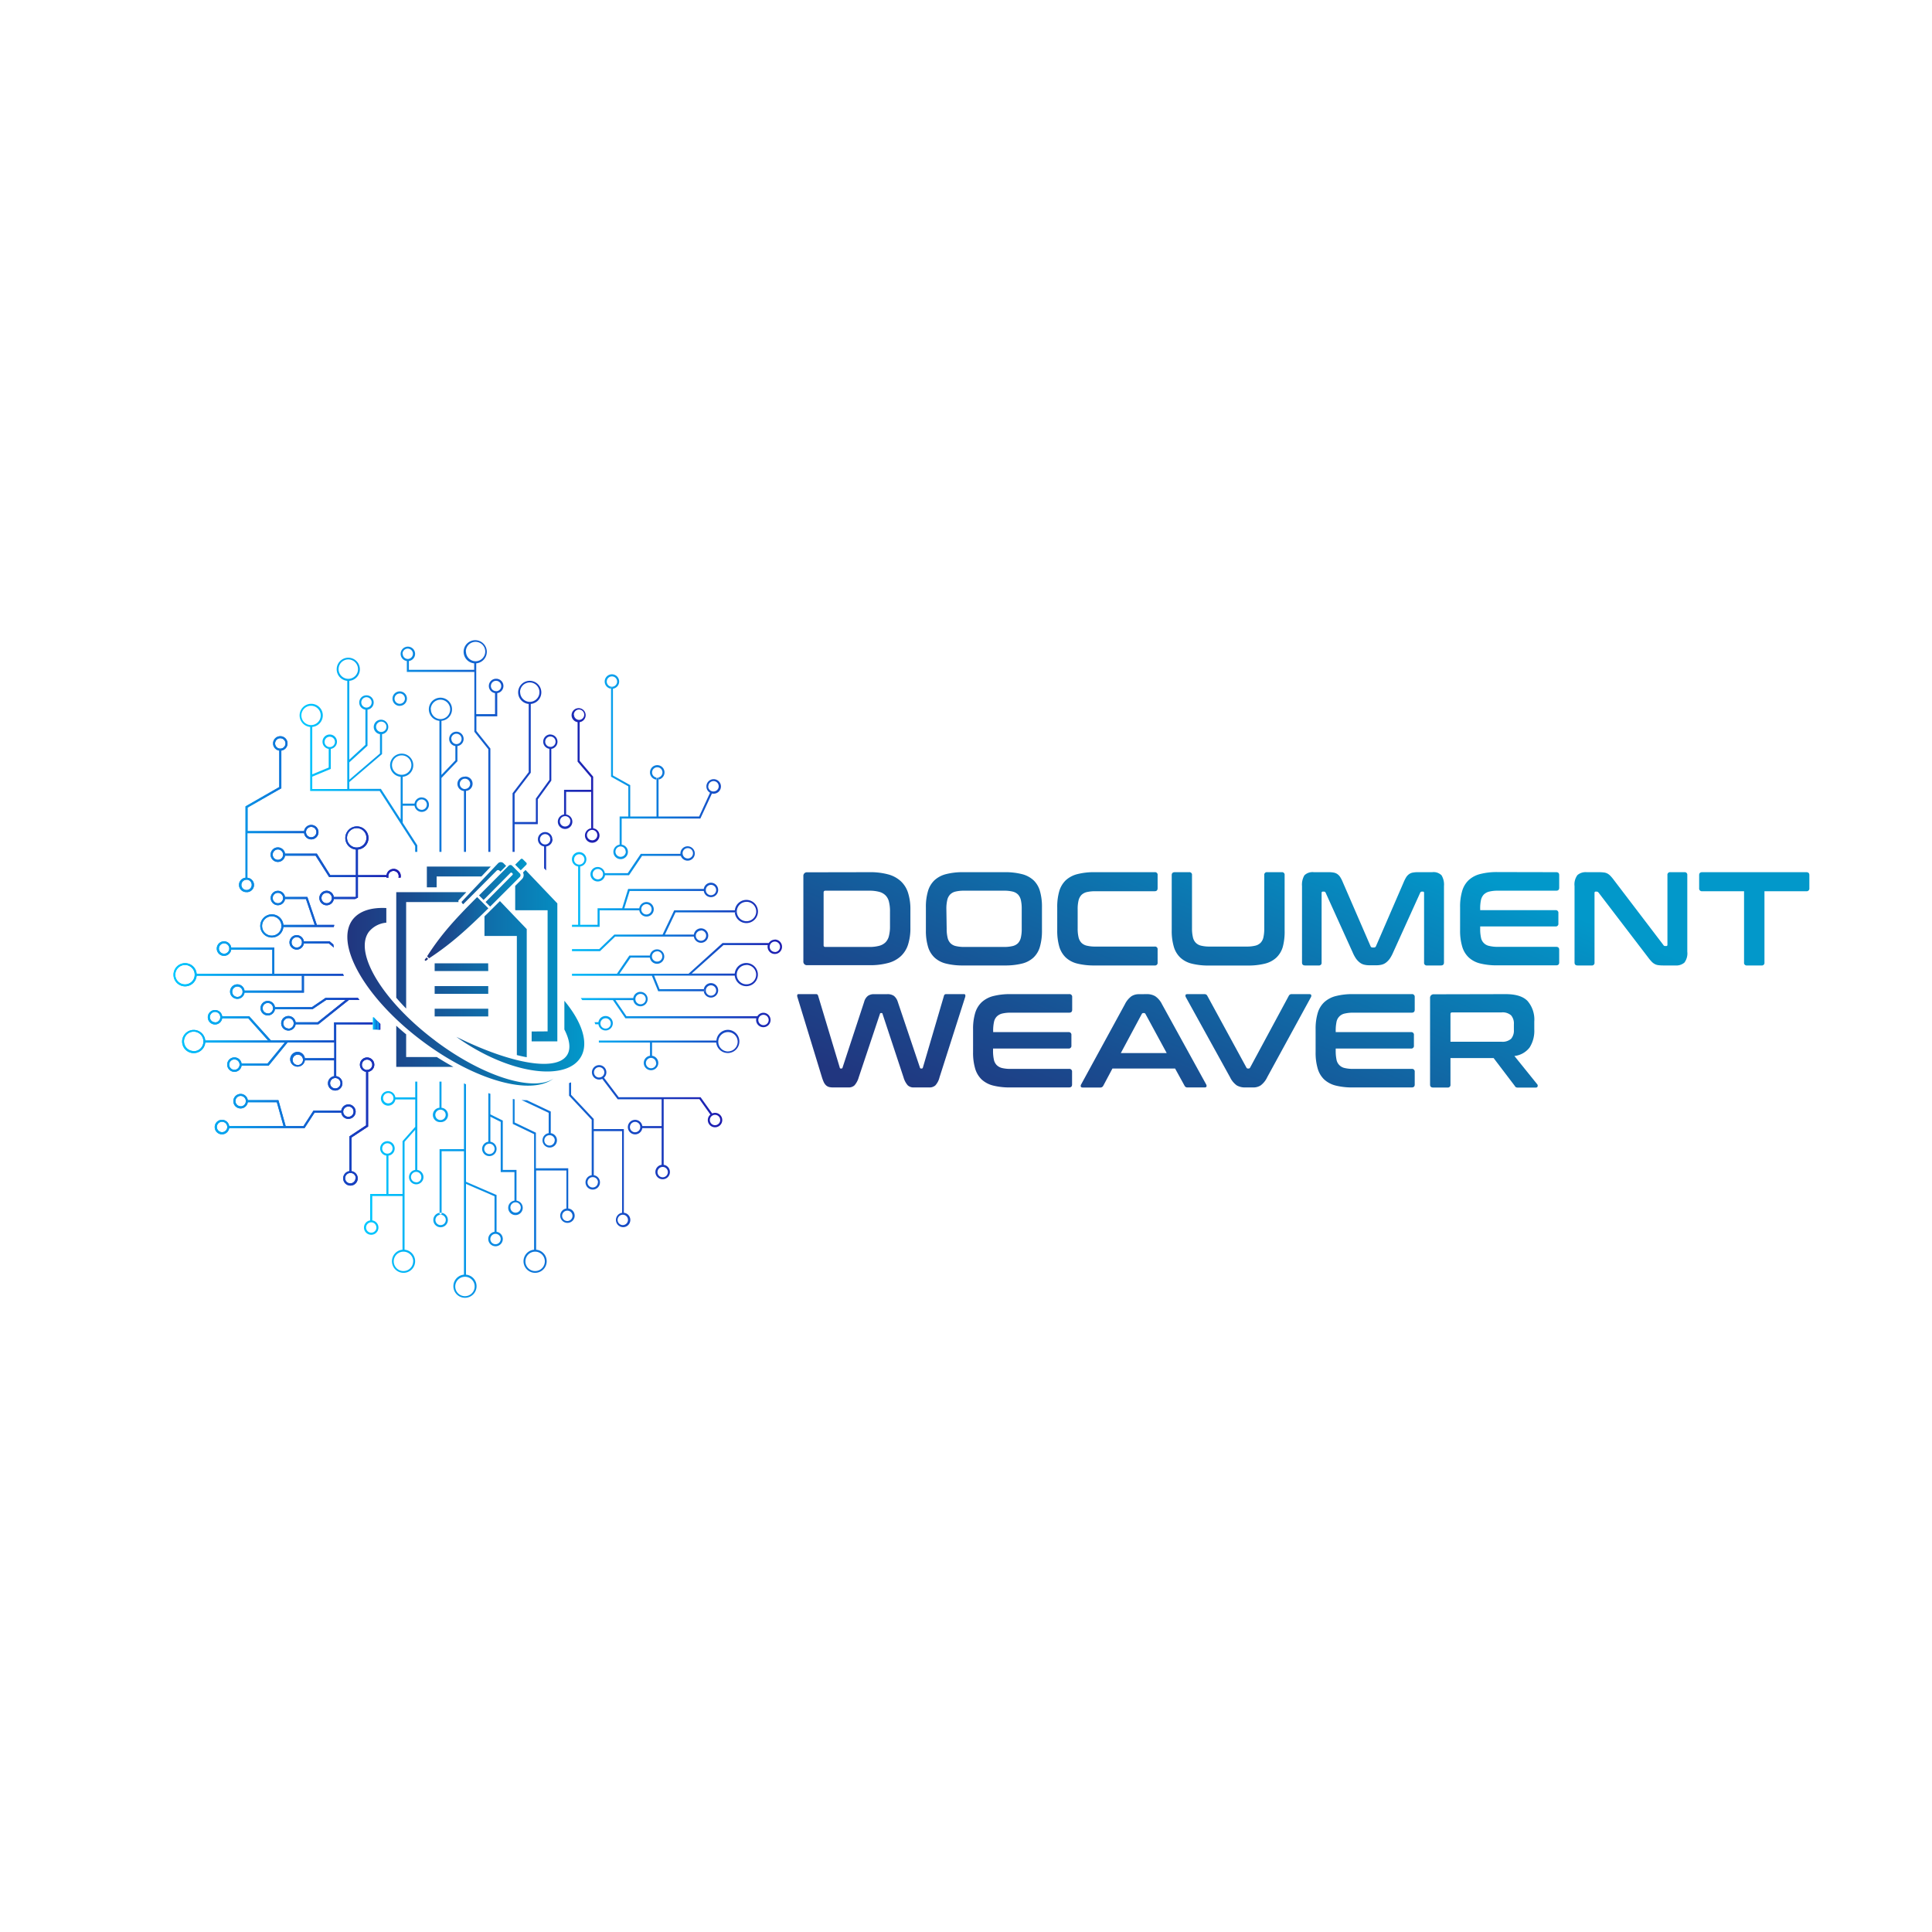 <svg id="Layer_1" data-name="Layer 1" xmlns="http://www.w3.org/2000/svg" xmlns:xlink="http://www.w3.org/1999/xlink" viewBox="0 0 500 500"><defs><style>.cls-1{fill:none;}.cls-2{clip-path:url(#clip-path);}.cls-3{fill:url(#linear-gradient);}.cls-4{fill:url(#linear-gradient-3);}.cls-5{fill:url(#linear-gradient-5);}.cls-6{fill:url(#linear-gradient-7);}.cls-7{fill:url(#linear-gradient-9);}.cls-8{fill:url(#linear-gradient-10);}.cls-9{fill:url(#linear-gradient-11);}.cls-10{fill:url(#linear-gradient-12);}.cls-11{fill:url(#linear-gradient-13);}.cls-12{opacity:0.2;}.cls-13{fill:url(#linear-gradient-14);}.cls-14{fill:url(#linear-gradient-15);}.cls-15{fill:url(#linear-gradient-16);}.cls-16{fill:url(#linear-gradient-17);}.cls-17{fill:url(#linear-gradient-18);}.cls-18{fill:url(#linear-gradient-19);}.cls-19{fill:url(#linear-gradient-20);}.cls-20{fill:url(#linear-gradient-21);}.cls-21{fill:url(#linear-gradient-22);}.cls-22{fill:url(#linear-gradient-23);}.cls-23{fill:url(#linear-gradient-24);}.cls-24{fill:url(#linear-gradient-25);}.cls-25{fill:url(#linear-gradient-26);}.cls-26{fill:url(#linear-gradient-27);}.cls-27{fill:url(#linear-gradient-28);}.cls-28{fill:url(#linear-gradient-29);}.cls-29{fill:url(#linear-gradient-30);}.cls-30{fill:url(#linear-gradient-31);}.cls-31{fill:url(#linear-gradient-32);}.cls-32{fill:url(#linear-gradient-33);}.cls-33{fill:url(#linear-gradient-34);}.cls-34{fill:url(#linear-gradient-35);}.cls-35{fill:url(#linear-gradient-36);}.cls-36{fill:url(#linear-gradient-37);}.cls-37{fill:url(#linear-gradient-38);}.cls-38{fill:url(#linear-gradient-39);}.cls-39{fill:url(#linear-gradient-40);}.cls-40{fill:url(#linear-gradient-41);}.cls-41{fill-rule:evenodd;fill:url(#linear-gradient-42);}.cls-42{fill:url(#linear-gradient-43);}.cls-43{fill:url(#linear-gradient-44);}.cls-44{fill:url(#linear-gradient-45);}.cls-45{fill:url(#linear-gradient-46);}.cls-46{fill:url(#linear-gradient-47);}.cls-47{fill:url(#linear-gradient-48);}.cls-48{fill:url(#linear-gradient-49);}.cls-49{fill:url(#linear-gradient-50);}.cls-50{fill:url(#linear-gradient-51);}.cls-51{fill:url(#linear-gradient-52);}.cls-52{fill:url(#linear-gradient-53);}.cls-53{fill:url(#linear-gradient-54);}.cls-54{fill:url(#linear-gradient-55);}.cls-55{fill:url(#linear-gradient-56);}</style><clipPath id="clip-path"><path class="cls-1" d="M208.62,339.41H31.74V160.59H208.62Zm-63.07-57.3-.88-1.21c4-.6,7.06-2.4,8.8-5.21,3.1-5,1.46-12-4.5-19.09l-.94-1.12V232.25l-11.29-11.78H106.68v6.66H98.76v4c-5.9.08-9,2.52-10.51,4.57C85,240,85.5,246.47,89.69,253.8a55.83,55.83,0,0,0,9.07,11.53v14.59h18.58l.21-.79c6.89,3.6,13.6,5.61,19.1,5.61A14.18,14.18,0,0,0,145.55,282.11Z"/></clipPath><linearGradient id="linear-gradient" x1="44.83" y1="248.67" x2="103.75" y2="248.67" gradientUnits="userSpaceOnUse"><stop offset="0" stop-color="#00c9ff"/><stop offset="1" stop-color="#1e1cb0"/></linearGradient><linearGradient id="linear-gradient-3" x1="144.18" y1="225.76" x2="202.41" y2="225.76" xlink:href="#linear-gradient"/><linearGradient id="linear-gradient-5" x1="77.5" y1="198.7" x2="155.15" y2="198.7" xlink:href="#linear-gradient"/><linearGradient id="linear-gradient-7" x1="94.2" y1="303.43" x2="186.93" y2="303.43" xlink:href="#linear-gradient"/><linearGradient id="linear-gradient-9" x1="106.12" y1="229.38" x2="109.33" y2="229.38" xlink:href="#linear-gradient"/><linearGradient id="linear-gradient-10" x1="112.42" y1="229.38" x2="115.63" y2="229.38" xlink:href="#linear-gradient"/><linearGradient id="linear-gradient-11" x1="118.73" y1="229.38" x2="121.94" y2="229.38" xlink:href="#linear-gradient"/><linearGradient id="linear-gradient-12" x1="125.04" y1="229.38" x2="128.25" y2="229.38" xlink:href="#linear-gradient"/><linearGradient id="linear-gradient-13" x1="131.34" y1="229.38" x2="134.55" y2="229.38" xlink:href="#linear-gradient"/><linearGradient id="linear-gradient-14" x1="106.12" y1="230" x2="109.33" y2="230" xlink:href="#linear-gradient"/><linearGradient id="linear-gradient-15" x1="112.42" y1="230" x2="115.63" y2="230" xlink:href="#linear-gradient"/><linearGradient id="linear-gradient-16" x1="118.73" y1="230" x2="121.94" y2="230" xlink:href="#linear-gradient"/><linearGradient id="linear-gradient-17" x1="125.04" y1="230" x2="128.25" y2="230" xlink:href="#linear-gradient"/><linearGradient id="linear-gradient-18" x1="131.34" y1="230" x2="134.55" y2="230" xlink:href="#linear-gradient"/><linearGradient id="linear-gradient-19" x1="96.49" y1="252.25" x2="98.43" y2="252.25" xlink:href="#linear-gradient"/><linearGradient id="linear-gradient-20" x1="97.68" y1="252.25" x2="98.43" y2="252.25" xlink:href="#linear-gradient"/><linearGradient id="linear-gradient-21" x1="142.24" y1="264.87" x2="144.18" y2="264.87" gradientTransform="translate(408.08 121.66) rotate(90)" xlink:href="#linear-gradient"/><linearGradient id="linear-gradient-22" x1="142.24" y1="258.56" x2="144.18" y2="258.56" gradientTransform="translate(401.77 115.35) rotate(90)" xlink:href="#linear-gradient"/><linearGradient id="linear-gradient-23" x1="142.24" y1="252.25" x2="144.18" y2="252.25" gradientTransform="translate(395.46 109.05) rotate(90)" xlink:href="#linear-gradient"/><linearGradient id="linear-gradient-24" x1="142.24" y1="245.95" x2="144.18" y2="245.95" gradientTransform="translate(389.16 102.74) rotate(90)" xlink:href="#linear-gradient"/><linearGradient id="linear-gradient-25" x1="142.24" y1="239.64" x2="144.18" y2="239.64" gradientTransform="translate(382.85 96.43) rotate(90)" xlink:href="#linear-gradient"/><linearGradient id="linear-gradient-26" x1="142.24" y1="264.87" x2="142.96" y2="264.87" gradientTransform="translate(407.47 122.27) rotate(90)" xlink:href="#linear-gradient"/><linearGradient id="linear-gradient-27" x1="142.24" y1="258.56" x2="142.96" y2="258.56" gradientTransform="translate(401.16 115.96) rotate(90)" xlink:href="#linear-gradient"/><linearGradient id="linear-gradient-28" x1="142.24" y1="252.25" x2="142.96" y2="252.25" gradientTransform="translate(394.85 109.65) rotate(90)" xlink:href="#linear-gradient"/><linearGradient id="linear-gradient-29" x1="142.24" y1="245.95" x2="142.96" y2="245.95" gradientTransform="translate(388.55 103.35) rotate(90)" xlink:href="#linear-gradient"/><linearGradient id="linear-gradient-30" x1="142.24" y1="239.64" x2="142.96" y2="239.64" gradientTransform="translate(382.24 97.04) rotate(90)" xlink:href="#linear-gradient"/><linearGradient id="linear-gradient-31" x1="131.34" y1="275.13" x2="134.55" y2="275.13" gradientTransform="translate(265.9 550.26) rotate(-180)" xlink:href="#linear-gradient"/><linearGradient id="linear-gradient-32" x1="125.04" y1="275.13" x2="128.25" y2="275.13" gradientTransform="translate(253.28 550.26) rotate(-180)" xlink:href="#linear-gradient"/><linearGradient id="linear-gradient-33" x1="118.73" y1="275.13" x2="121.94" y2="275.13" gradientTransform="translate(240.67 550.26) rotate(-180)" xlink:href="#linear-gradient"/><linearGradient id="linear-gradient-34" x1="112.42" y1="275.13" x2="115.63" y2="275.13" gradientTransform="translate(228.06 550.26) rotate(-180)" xlink:href="#linear-gradient"/><linearGradient id="linear-gradient-35" x1="106.12" y1="275.13" x2="109.33" y2="275.13" gradientTransform="translate(215.44 550.26) rotate(-180)" xlink:href="#linear-gradient"/><linearGradient id="linear-gradient-36" x1="131.34" y1="274.5" x2="134.55" y2="274.5" gradientTransform="translate(265.9 549.01) rotate(-180)" xlink:href="#linear-gradient"/><linearGradient id="linear-gradient-37" x1="125.04" y1="274.5" x2="128.25" y2="274.5" gradientTransform="translate(253.28 549.01) rotate(-180)" xlink:href="#linear-gradient"/><linearGradient id="linear-gradient-38" x1="118.73" y1="274.5" x2="121.94" y2="274.5" gradientTransform="translate(240.67 549.01) rotate(-180)" xlink:href="#linear-gradient"/><linearGradient id="linear-gradient-39" x1="112.42" y1="274.5" x2="115.63" y2="274.5" gradientTransform="translate(228.06 549.01) rotate(-180)" xlink:href="#linear-gradient"/><linearGradient id="linear-gradient-40" x1="106.12" y1="274.5" x2="109.33" y2="274.5" gradientTransform="translate(215.44 549.01) rotate(-180)" xlink:href="#linear-gradient"/><linearGradient id="linear-gradient-41" x1="89.92" y1="252.61" x2="151.2" y2="252.61" gradientUnits="userSpaceOnUse"><stop offset="0" stop-color="#21367f"/><stop offset="0.28" stop-color="#194e91"/><stop offset="0.88" stop-color="#068bc0"/><stop offset="1" stop-color="#0298ca"/></linearGradient><linearGradient id="linear-gradient-42" x1="109.91" y1="235.45" x2="136.31" y2="235.45" xlink:href="#linear-gradient-41"/><linearGradient id="linear-gradient-43" x1="205.86" y1="272.95" x2="248.4" y2="170.73" xlink:href="#linear-gradient-41"/><linearGradient id="linear-gradient-44" x1="234.97" y1="285.06" x2="277.52" y2="182.84" xlink:href="#linear-gradient-41"/><linearGradient id="linear-gradient-45" x1="263.2" y1="296.81" x2="305.74" y2="194.59" xlink:href="#linear-gradient-41"/><linearGradient id="linear-gradient-46" x1="287.87" y1="307.08" x2="330.41" y2="204.85" xlink:href="#linear-gradient-41"/><linearGradient id="linear-gradient-47" x1="321.05" y1="320.88" x2="363.59" y2="218.66" xlink:href="#linear-gradient-41"/><linearGradient id="linear-gradient-48" x1="351.93" y1="333.74" x2="394.47" y2="231.52" xlink:href="#linear-gradient-41"/><linearGradient id="linear-gradient-49" x1="377.67" y1="344.45" x2="420.21" y2="242.23" xlink:href="#linear-gradient-41"/><linearGradient id="linear-gradient-50" x1="401.49" y1="354.36" x2="444.03" y2="252.14" xlink:href="#linear-gradient-41"/><linearGradient id="linear-gradient-51" x1="220.25" y1="278.94" x2="262.79" y2="176.72" xlink:href="#linear-gradient-41"/><linearGradient id="linear-gradient-52" x1="255.7" y1="293.69" x2="298.24" y2="191.47" xlink:href="#linear-gradient-41"/><linearGradient id="linear-gradient-53" x1="285.53" y1="306.1" x2="328.07" y2="203.88" xlink:href="#linear-gradient-41"/><linearGradient id="linear-gradient-54" x1="300.34" y1="312.27" x2="342.88" y2="210.04" xlink:href="#linear-gradient-41"/><linearGradient id="linear-gradient-55" x1="331.26" y1="325.13" x2="373.8" y2="222.91" xlink:href="#linear-gradient-41"/><linearGradient id="linear-gradient-56" x1="356.51" y1="335.64" x2="399.06" y2="233.42" xlink:href="#linear-gradient-41"/></defs><g class="cls-2"><path class="cls-3" d="M101.88,224.87a1.87,1.87,0,0,0-1.85,1.61h-7.4v-6.62a3,3,0,1,0-.53,0v6.62H85.48L82,220.92H73.77a1.88,1.88,0,1,0,0,.53h7.9L85.19,227H92.1v5.14H86.39a1.88,1.88,0,1,0,0,.53H92.1v6.69H82l-2.45-7.22H73.77a1.87,1.87,0,0,0-3.72.27,1.87,1.87,0,0,0,3.72.26h5.41l2.26,6.69h-8.1a3,3,0,1,0,0,.54H96.49v-.54H92.63V227H100a1.87,1.87,0,1,0,1.85-2.14Zm-29.95-2.35a1.34,1.34,0,1,1,1.33-1.34A1.34,1.34,0,0,1,71.93,222.52Zm12.61,11.23a1.34,1.34,0,1,1,1.34-1.33A1.34,1.34,0,0,1,84.54,233.75Zm-12.61,0a1.34,1.34,0,1,1,1.33-1.33A1.34,1.34,0,0,1,71.93,233.75Zm-1.61,8.39a2.5,2.5,0,1,1,2.51-2.5A2.5,2.5,0,0,1,70.32,242.14Zm22-22.8a2.51,2.51,0,1,1,2.51-2.51A2.51,2.51,0,0,1,92.36,219.34Zm9.52,8.74a1.34,1.34,0,1,1,1.34-1.34A1.34,1.34,0,0,1,101.88,228.08Zm-38.08,2.8a1.86,1.86,0,0,0,.27-3.71V215.63H78.7a1.87,1.87,0,1,0,0-.54H64.07V209l8.74-5v-9.75a1.87,1.87,0,1,0-.54,0v9.44l-8.73,5v18.47a1.86,1.86,0,0,0,.26,3.71ZM80.54,214a1.34,1.34,0,1,1-1.34,1.34A1.34,1.34,0,0,1,80.54,214Zm-9.34-21.6a1.34,1.34,0,1,1,1.34,1.34A1.34,1.34,0,0,1,71.2,192.42Zm-7.4,35.26A1.34,1.34,0,1,1,62.47,229,1.34,1.34,0,0,1,63.8,227.68Zm26.36,61.9a1.87,1.87,0,1,0-1.84-2.14H81.13l-2.59,4H73.93l-1.88-6.7H64.13a1.88,1.88,0,1,0,0,.53h7.51l1.73,6.17H59.31a1.88,1.88,0,1,0,0,.53H78.82l2.6-4h6.9A1.86,1.86,0,0,0,90.16,289.58Zm-27.88-3.26A1.34,1.34,0,1,1,63.62,285,1.34,1.34,0,0,1,62.28,286.32ZM57.47,293a1.34,1.34,0,1,1,1.34-1.33A1.34,1.34,0,0,1,57.47,293Zm32.69-6.65a1.34,1.34,0,1,1-1.34,1.34A1.34,1.34,0,0,1,90.16,286.37ZM78.64,244.15h6.48l2.42,2.06h8.95v-.53H87.73l-2.41-2.06H78.64a1.87,1.87,0,1,0,0,.53Zm-3.18-.27a1.34,1.34,0,1,1,1.33,1.34A1.34,1.34,0,0,1,75.46,243.88Zm-6.23,31.37H62.52a1.87,1.87,0,1,0,0,.54h7l4.9-6H86.51v4.08H78.9a1.91,1.91,0,1,0,0,.54h7.58v4.1a1.87,1.87,0,1,0,.53,0v-13.4h9.45v-.53h-10v4.68H70.12L64.5,263h-7a1.87,1.87,0,1,0,0,.53h6.74l5.15,5.75H53.12a3,3,0,1,0,0,.53H73.7Zm-8.55,1.61A1.34,1.34,0,1,1,62,275.52,1.34,1.34,0,0,1,60.68,276.86Zm16.4-1.23a1.34,1.34,0,1,1,1.33-1.33A1.34,1.34,0,0,1,77.08,275.63ZM86.72,279h.11a1.34,1.34,0,1,1-.11,0Zm-31-14.44A1.34,1.34,0,1,1,57,263.26,1.34,1.34,0,0,1,55.68,264.6Zm-5.58,7.45a2.51,2.51,0,1,1,2.5-2.5A2.5,2.5,0,0,1,50.1,272.05Zm26.37-7.45a1.88,1.88,0,1,0,0,.53h5.9l7.88-6.3h6.24v-.54H84.25l-3.53,2.4H71.16a1.88,1.88,0,1,0,0,.53h9.72l3.54-2.39h5l-7.21,5.77Zm-1.84,1.61A1.34,1.34,0,1,1,76,264.87,1.34,1.34,0,0,1,74.63,266.21Zm-5.31-3.92A1.34,1.34,0,1,1,70.65,261,1.34,1.34,0,0,1,69.32,262.29ZM95,273.67a1.87,1.87,0,0,0-.26,3.72v13.85l-4.31,2.85v9a1.88,1.88,0,1,0,.53,0v-8.69l4.31-2.85V277.39a1.87,1.87,0,0,0-.27-3.72Zm-3,31.24a1.34,1.34,0,1,1-1.33-1.34A1.34,1.34,0,0,1,92.07,304.91Zm3-28a1.34,1.34,0,1,1,1.34-1.34A1.34,1.34,0,0,1,95,276.88ZM50.89,252.52H78.13v3.84H63.28a1.88,1.88,0,1,0,0,.53H78.66v-4.37H96.49V252H71v-6.77H59.84a1.88,1.88,0,1,0,0,.53H70.47V252H50.89a3,3,0,1,0,0,.53ZM61.44,258a1.34,1.34,0,1,1,1.34-1.33A1.34,1.34,0,0,1,61.44,258ZM58,246.82a1.34,1.34,0,1,1,1.34-1.33A1.34,1.34,0,0,1,58,246.82Zm-12.63,5.43a2.51,2.51,0,1,1,2.51,2.51A2.51,2.51,0,0,1,45.36,252.25Z"/><path class="cls-3" d="M101.88,224.87a1.87,1.87,0,0,0-1.85,1.61h-7.4v-6.62a3,3,0,1,0-.53,0v6.62H85.48L82,220.92H73.77a1.88,1.88,0,1,0,0,.53h7.9L85.19,227H92.1v5.14H86.39a1.88,1.88,0,1,0,0,.53H92.1v6.69H82l-2.45-7.22H73.77a1.87,1.87,0,0,0-3.72.27,1.87,1.87,0,0,0,3.72.26h5.41l2.26,6.69h-8.1a3,3,0,1,0,0,.54H96.49v-.54H92.63V227H100a1.87,1.87,0,1,0,1.85-2.14Zm-29.95-2.35a1.34,1.34,0,1,1,1.33-1.34A1.34,1.34,0,0,1,71.93,222.52Zm12.61,11.23a1.34,1.34,0,1,1,1.34-1.33A1.34,1.34,0,0,1,84.54,233.75Zm-12.61,0a1.34,1.34,0,1,1,1.33-1.33A1.34,1.34,0,0,1,71.93,233.75Zm-1.61,8.39a2.5,2.5,0,1,1,2.51-2.5A2.5,2.5,0,0,1,70.32,242.14Zm22-22.8a2.51,2.51,0,1,1,2.51-2.51A2.51,2.51,0,0,1,92.36,219.34Zm9.52,8.74a1.34,1.34,0,1,1,1.34-1.34A1.34,1.34,0,0,1,101.88,228.08Zm-38.08,2.8a1.86,1.86,0,0,0,.27-3.71V215.63H78.7a1.87,1.87,0,1,0,0-.54H64.07V209l8.74-5v-9.75a1.87,1.87,0,1,0-.54,0v9.44l-8.73,5v18.47a1.86,1.86,0,0,0,.26,3.71ZM80.54,214a1.34,1.34,0,1,1-1.34,1.34A1.34,1.34,0,0,1,80.54,214Zm-9.34-21.6a1.34,1.34,0,1,1,1.34,1.34A1.34,1.34,0,0,1,71.2,192.42Zm-7.4,35.26A1.34,1.34,0,1,1,62.47,229,1.34,1.34,0,0,1,63.8,227.68Zm26.36,61.9a1.87,1.87,0,1,0-1.84-2.14H81.13l-2.59,4H73.93l-1.88-6.7H64.13a1.88,1.88,0,1,0,0,.53h7.51l1.73,6.17H59.31a1.88,1.88,0,1,0,0,.53H78.82l2.6-4h6.9A1.86,1.86,0,0,0,90.16,289.58Zm-27.88-3.26A1.34,1.34,0,1,1,63.62,285,1.34,1.34,0,0,1,62.28,286.32ZM57.47,293a1.34,1.34,0,1,1,1.34-1.33A1.34,1.34,0,0,1,57.47,293Zm32.69-6.65a1.34,1.34,0,1,1-1.34,1.34A1.34,1.34,0,0,1,90.16,286.37ZM78.64,244.15h6.48l2.42,2.06h8.95v-.53H87.73l-2.41-2.06H78.64a1.87,1.87,0,1,0,0,.53Zm-3.18-.27a1.34,1.34,0,1,1,1.33,1.34A1.34,1.34,0,0,1,75.46,243.88Zm-6.23,31.37H62.52a1.87,1.87,0,1,0,0,.54h7l4.9-6H86.51v4.08H78.9a1.91,1.91,0,1,0,0,.54h7.58v4.1a1.87,1.87,0,1,0,.53,0v-13.4h9.45v-.53h-10v4.68H70.12L64.5,263h-7a1.87,1.87,0,1,0,0,.53h6.74l5.15,5.75H53.12a3,3,0,1,0,0,.53H73.7Zm-8.55,1.61A1.34,1.34,0,1,1,62,275.52,1.34,1.34,0,0,1,60.68,276.86Zm16.4-1.23a1.34,1.34,0,1,1,1.33-1.33A1.34,1.34,0,0,1,77.08,275.63ZM86.72,279h.11a1.34,1.34,0,1,1-.11,0Zm-31-14.44A1.34,1.34,0,1,1,57,263.26,1.34,1.34,0,0,1,55.68,264.6Zm-5.58,7.45a2.51,2.51,0,1,1,2.5-2.5A2.5,2.5,0,0,1,50.1,272.05Zm26.37-7.45a1.88,1.88,0,1,0,0,.53h5.9l7.88-6.3h6.24v-.54H84.25l-3.53,2.4H71.16a1.88,1.88,0,1,0,0,.53h9.72l3.54-2.39h5l-7.21,5.77Zm-1.84,1.61A1.34,1.34,0,1,1,76,264.87,1.34,1.34,0,0,1,74.63,266.21Zm-5.31-3.92A1.34,1.34,0,1,1,70.65,261,1.34,1.34,0,0,1,69.32,262.29ZM95,273.67a1.87,1.87,0,0,0-.26,3.72v13.85l-4.31,2.85v9a1.88,1.88,0,1,0,.53,0v-8.69l4.31-2.85V277.39a1.87,1.87,0,0,0-.27-3.72Zm-3,31.24a1.34,1.34,0,1,1-1.33-1.34A1.34,1.34,0,0,1,92.07,304.91Zm3-28a1.34,1.34,0,1,1,1.34-1.34A1.34,1.34,0,0,1,95,276.88ZM50.89,252.52H78.13v3.84H63.28a1.88,1.88,0,1,0,0,.53H78.66v-4.37H96.49V252H71v-6.77H59.84a1.88,1.88,0,1,0,0,.53H70.47V252H50.89a3,3,0,1,0,0,.53ZM61.44,258a1.34,1.34,0,1,1,1.34-1.33A1.34,1.34,0,0,1,61.44,258ZM58,246.82a1.34,1.34,0,1,1,1.34-1.33A1.34,1.34,0,0,1,58,246.82Zm-12.63,5.43a2.51,2.51,0,1,1,2.51,2.51A2.51,2.51,0,0,1,45.36,252.25Z"/><path class="cls-4" d="M182.38,256.57h-.24a1.87,1.87,0,1,0,0-.54h.24ZM184,255a1.34,1.34,0,1,1-1.34,1.34A1.34,1.34,0,0,1,184,255ZM158.1,178.23v-.4h.53v.4a1.87,1.87,0,1,0-.53,0Zm.27-3.18a1.34,1.34,0,1,1-1.34,1.34A1.34,1.34,0,0,1,158.37,175.05Zm11.46,26.19v.52a1.88,1.88,0,1,1,.53,0v-.52h-.12a1.34,1.34,0,1,0-.28,0Zm.41,0h0Zm30.3,41.94a1.87,1.87,0,0,0-1.57.87h-2v0H187L178.2,252H160.32l2.87-4.17h5a1.87,1.87,0,1,0,0-.54h-5.31L159.67,252H144.18v.53h24.53l1.63,4h12V256H170.7l-1.41-3.51h20.86a3,3,0,1,0,0-.53H179l8.24-7.38h11.48l0,0h.19v0h-.21a2.12,2.12,0,0,0-.05.44,1.87,1.87,0,1,0,1.87-1.87Zm-30.48,3a1.34,1.34,0,1,1-1.34,1.34A1.34,1.34,0,0,1,170.06,246.21Zm23.12,3.54a2.51,2.51,0,1,1-2.51,2.5A2.5,2.5,0,0,1,193.18,249.75Zm7.36-3.36a1.34,1.34,0,1,1,1.33-1.34A1.34,1.34,0,0,1,200.54,246.39Zm-45.36-10.77h10.27a1.88,1.88,0,1,0,0-.53h-3.87l1.38-4.48h19.18a1.87,1.87,0,1,0,0-.53H162.56l-1.54,5h-6.37v4.28h-4.5V224.28h0V224h0v.24a1.87,1.87,0,1,0-.53,0V224h0v.24h0v15.09h-5.44v.54h11Zm10.79-.44a1.34,1.34,0,1,1,0,.35ZM184,229a1.34,1.34,0,1,1-1.34,1.34A1.34,1.34,0,0,1,184,229Zm-35.43-6.58a1.34,1.34,0,1,1,1.34,1.34A1.34,1.34,0,0,1,148.55,222.43Zm41.85,13.74h-.25a3,3,0,1,0,0-.53h.25Zm2.78-2.77a2.51,2.51,0,1,1-2.51,2.5A2.5,2.5,0,0,1,193.18,233.4Zm-34,9h20.37a1.87,1.87,0,1,0,0-.53h-7.48l2.73-5.74H190.4v-.53H174.48l-3,6.27H159l-3.93,3.77H144.18v.53h11.1Zm22.21-1.6a1.34,1.34,0,1,1-1.34,1.34A1.34,1.34,0,0,1,181.41,240.84Zm7,25.73a3,3,0,0,0-3,2.77H154.71l-3.84-4.21h4a1.87,1.87,0,1,0,0-.53H144.18v.53h6l4.32,4.74h13.72v3.41a1.88,1.88,0,1,0,.53,0v-3.41h16.61a3,3,0,1,0,3-3.3Zm-31.68-3a1.34,1.34,0,1,1-1.34,1.34A1.34,1.34,0,0,1,156.68,263.53Zm13.11,11.6a1.34,1.34,0,1,1-1.33-1.34A1.34,1.34,0,0,1,169.79,275.13Zm18.57-3a2.51,2.51,0,1,1,2.5-2.51A2.52,2.52,0,0,1,188.36,272.11Zm-33.68-44a1.88,1.88,0,0,0,1.85-1.61h6.21l3.37-5H176.2a1.86,1.86,0,1,0-.11-.62s0,.06,0,.09H165.83l-3.37,5h-5.93a1.87,1.87,0,1,0-1.85,2.14ZM178,219.49a1.34,1.34,0,1,1-1.34,1.34A1.34,1.34,0,0,1,178,219.49Zm-23.28,5.4a1.34,1.34,0,1,1-1.34,1.34A1.34,1.34,0,0,1,154.68,224.89Zm42.87,37.21a1.85,1.85,0,0,0-1.58.9H162.13l-2.85-4.17h4.61a1.87,1.87,0,1,0,0-.54H144.18v.54h14.45l3.22,4.7h33.89a1.61,1.61,0,0,0-.06.44,1.87,1.87,0,1,0,1.87-1.87Zm-31.81-4.88a1.34,1.34,0,1,1-1.34,1.34A1.34,1.34,0,0,1,165.74,257.22Zm31.81,8.09a1.34,1.34,0,1,1,1.34-1.34A1.34,1.34,0,0,1,197.55,265.31Zm-38.92-87.46h-.53v.38h0V201l4.47,2.5v7.81h-2.25v7.29h0v.29h0v-.29a1.88,1.88,0,1,0,.53,0v.29h0v-.29h0v-6.76h20.36l3-6.48a2.12,2.12,0,0,0,.44.05,1.88,1.88,0,1,0-.93-.25l-2.83,6.15h-10.5v-9.5h0v-.51h-.53v.51h0v9.5H163.1v-8.12l-4.47-2.5V178.23h0Zm3.29,42.54a1.34,1.34,0,1,1-1.33-1.33A1.34,1.34,0,0,1,161.92,220.39Zm21.36-16.9a1.34,1.34,0,1,1,1.34,1.34A1.34,1.34,0,0,1,183.28,203.49Z"/><path class="cls-4" d="M182.38,256.57h-.24a1.87,1.87,0,1,0,0-.54h.24ZM184,255a1.34,1.34,0,1,1-1.34,1.34A1.34,1.34,0,0,1,184,255ZM158.1,178.23v-.4h.53v.4a1.87,1.87,0,1,0-.53,0Zm.27-3.18a1.34,1.34,0,1,1-1.34,1.34A1.34,1.34,0,0,1,158.37,175.05Zm11.46,26.19v.52a1.88,1.88,0,1,1,.53,0v-.52h-.12a1.34,1.34,0,1,0-.28,0Zm.41,0h0Zm30.3,41.94a1.87,1.87,0,0,0-1.57.87h-2v0H187L178.2,252H160.32l2.87-4.17h5a1.87,1.87,0,1,0,0-.54h-5.31L159.67,252H144.18v.53h24.53l1.63,4h12V256H170.7l-1.41-3.51h20.86a3,3,0,1,0,0-.53H179l8.24-7.38h11.48l0,0h.19v0h-.21a2.12,2.12,0,0,0-.05.44,1.87,1.87,0,1,0,1.87-1.87Zm-30.48,3a1.34,1.34,0,1,1-1.34,1.34A1.34,1.34,0,0,1,170.06,246.21Zm23.12,3.54a2.51,2.51,0,1,1-2.51,2.5A2.5,2.5,0,0,1,193.18,249.75Zm7.36-3.36a1.34,1.34,0,1,1,1.33-1.34A1.34,1.34,0,0,1,200.54,246.39Zm-45.36-10.77h10.27a1.88,1.88,0,1,0,0-.53h-3.87l1.38-4.48h19.18a1.87,1.87,0,1,0,0-.53H162.56l-1.54,5h-6.37v4.28h-4.5V224.28h0V224h0v.24a1.87,1.87,0,1,0-.53,0V224h0v.24h0v15.09h-5.44v.54h11Zm10.79-.44a1.34,1.34,0,1,1,0,.35ZM184,229a1.34,1.34,0,1,1-1.34,1.34A1.34,1.34,0,0,1,184,229Zm-35.43-6.58a1.34,1.34,0,1,1,1.34,1.34A1.34,1.34,0,0,1,148.55,222.43Zm41.85,13.74h-.25a3,3,0,1,0,0-.53h.25Zm2.78-2.77a2.51,2.51,0,1,1-2.51,2.5A2.5,2.5,0,0,1,193.18,233.4Zm-34,9h20.37a1.87,1.87,0,1,0,0-.53h-7.48l2.73-5.74H190.4v-.53H174.48l-3,6.27H159l-3.93,3.77H144.18v.53h11.1Zm22.21-1.6a1.34,1.34,0,1,1-1.34,1.34A1.34,1.34,0,0,1,181.41,240.84Zm7,25.73a3,3,0,0,0-3,2.77H154.71l-3.84-4.21h4a1.87,1.87,0,1,0,0-.53H144.18v.53h6l4.32,4.74h13.72v3.41a1.88,1.88,0,1,0,.53,0v-3.41h16.61a3,3,0,1,0,3-3.3Zm-31.68-3a1.34,1.34,0,1,1-1.34,1.34A1.34,1.34,0,0,1,156.68,263.53Zm13.11,11.6a1.34,1.34,0,1,1-1.33-1.34A1.34,1.34,0,0,1,169.79,275.13Zm18.57-3a2.51,2.51,0,1,1,2.5-2.51A2.52,2.52,0,0,1,188.36,272.11Zm-33.68-44a1.88,1.88,0,0,0,1.85-1.61h6.21l3.37-5H176.2a1.86,1.86,0,1,0-.11-.62s0,.06,0,.09H165.83l-3.37,5h-5.93a1.87,1.87,0,1,0-1.85,2.14ZM178,219.49a1.34,1.34,0,1,1-1.34,1.34A1.34,1.34,0,0,1,178,219.49Zm-23.28,5.4a1.34,1.34,0,1,1-1.34,1.34A1.34,1.34,0,0,1,154.68,224.89Zm42.87,37.21a1.85,1.85,0,0,0-1.58.9H162.13l-2.85-4.17h4.61a1.87,1.87,0,1,0,0-.54H144.18v.54h14.45l3.22,4.7h33.89a1.61,1.61,0,0,0-.06.44,1.87,1.87,0,1,0,1.87-1.87Zm-31.81-4.88a1.34,1.34,0,1,1-1.34,1.34A1.34,1.34,0,0,1,165.74,257.22Zm31.81,8.09a1.34,1.34,0,1,1,1.34-1.34A1.34,1.34,0,0,1,197.55,265.31Zm-38.92-87.46h-.53v.38h0V201l4.47,2.5v7.81h-2.25v7.29h0v.29h0v-.29a1.88,1.88,0,1,0,.53,0v.29h0v-.29h0v-6.76h20.36l3-6.48a2.12,2.12,0,0,0,.44.05,1.88,1.88,0,1,0-.93-.25l-2.83,6.15h-10.5v-9.5h0v-.51h-.53v.51h0v9.5H163.1v-8.12l-4.47-2.5V178.23h0Zm3.29,42.54a1.34,1.34,0,1,1-1.33-1.33A1.34,1.34,0,0,1,161.92,220.39Zm21.36-16.9a1.34,1.34,0,1,1,1.34,1.34A1.34,1.34,0,0,1,183.28,203.49Z"/><path class="cls-5" d="M120.33,201a1.86,1.86,0,0,0-.26,3.71v23.73h.53V204.68a1.86,1.86,0,0,0-.27-3.71Zm0,3.21a1.34,1.34,0,1,1,1.34-1.34A1.34,1.34,0,0,1,120.33,204.18Zm22.62,13a1.87,1.87,0,1,0-2.14,1.85v9a1.88,1.88,0,1,0,.53,0v-9A1.88,1.88,0,0,0,143,217.23Zm-3.21,0a1.34,1.34,0,1,1,1.34,1.34A1.34,1.34,0,0,1,139.74,217.23Zm2.68,12.68a1.34,1.34,0,1,1-1.34-1.33A1.34,1.34,0,0,1,142.42,229.91Zm-33.3-23.53a1.86,1.86,0,0,0-1.84,1.61h-3.06v-6.94a3,3,0,1,0-.53,0v11.06l-5.12-7.93H90.4v-1.76l8.47-7.24V190a1.88,1.88,0,1,0-.53,0v5l-7.94,6.79V197.3L95.11,193v-9.34a1.87,1.87,0,1,0-.54,0v9.11l-4.17,3.83V176.2a3,3,0,1,0-.53,0v28H80.81V201l4.79-2v-5.19a1.87,1.87,0,1,0-.53,0v4.83l-4.26,1.76V188.13a3,3,0,1,0-.54,0v16.58h18l9.17,14.23v9.47H108v-9.63l-3.77-5.84v-4.42h3.06a1.87,1.87,0,1,0,1.84-2.14ZM97.33,188.1a1.34,1.34,0,1,1,1.34,1.33A1.34,1.34,0,0,1,97.33,188.1Zm-3.83-6.32a1.34,1.34,0,1,1,1.34,1.34A1.34,1.34,0,0,1,93.5,181.78Zm-5.87-8.6a2.51,2.51,0,1,1,2.51,2.5A2.51,2.51,0,0,1,87.63,173.18ZM84,192a1.34,1.34,0,1,1,1.34,1.34A1.34,1.34,0,0,1,84,192Zm-6-6.86a2.5,2.5,0,1,1,2.5,2.51A2.5,2.5,0,0,1,78,185.1ZM101.45,198a2.51,2.51,0,1,1,2.5,2.51A2.5,2.5,0,0,1,101.45,198Zm7.67,11.57a1.34,1.34,0,1,1,1.34-1.34A1.34,1.34,0,0,1,109.12,209.59Zm-5.67-26.9a1.87,1.87,0,1,0-1.87-1.87A1.87,1.87,0,0,0,103.45,182.69Zm0-3.21a1.34,1.34,0,1,1-1.34,1.34A1.34,1.34,0,0,1,103.45,179.48Zm39,10.61a1.87,1.87,0,0,0-.27,3.72v8.05l-3.5,4.84v6.05h-5.5v-7.28l4.18-5.47V182.18a3,3,0,1,0-.53,0v17.64l-4.18,5.47v23.12h.53V213.29h6v-6.42l3.5-4.84v-8.22a1.87,1.87,0,0,0-.26-3.72Zm-7.86-10.93a2.51,2.51,0,1,1,2.51,2.5A2.51,2.51,0,0,1,134.62,179.16Zm7.86,14.14a1.34,1.34,0,1,1,1.33-1.34A1.34,1.34,0,0,1,142.48,193.3Zm11.06,21V201l-3.5-4.11v-10a1.82,1.82,0,1,0-.53,0v10.22l3.5,4.11v3.18h-7v6.39a1.88,1.88,0,1,0,.53,0v-5.85H153v9.42a1.88,1.88,0,1,0,.53,0Zm-5-29.31a1.34,1.34,0,1,1,1.34,1.34A1.34,1.34,0,0,1,148.55,185Zm-.93,27.59a1.34,1.34,0,1,1-1.34-1.34A1.34,1.34,0,0,1,147.62,212.58Zm5.66,4.9a1.34,1.34,0,1,1,1.34-1.33A1.34,1.34,0,0,1,153.28,217.48Zm-24.86-41.8a1.87,1.87,0,0,0-.27,3.72v5.44h-4.86V171.67a3,3,0,1,0-.53,0v1.68H105.82v-2.28a1.87,1.87,0,1,0-.53,0v2.82h17.47v15.48l3.62,4.53v34.52h.53v-34.7l-3.62-4.54v-3.8h5.4v-6a1.87,1.87,0,0,0-.27-3.72Zm-24.2-6.46a1.34,1.34,0,1,1,1.34,1.34A1.34,1.34,0,0,1,104.22,169.22Zm16.38-.57a2.51,2.51,0,1,1,2.51,2.5A2.51,2.51,0,0,1,120.6,168.65Zm7.82,10.24a1.34,1.34,0,1,1,1.34-1.33A1.34,1.34,0,0,1,128.42,178.89Zm-10,14.21a1.87,1.87,0,1,0-.53,0v3.7l-3.6,3.77v-14a3,3,0,1,0-.53,0v41.8h.53V201.34l4.13-4.33Zm-6.9-9.51A2.51,2.51,0,1,1,114,186.1,2.51,2.51,0,0,1,111.52,183.59Zm5.3,7.66a1.34,1.34,0,1,1,1.34,1.34A1.34,1.34,0,0,1,116.82,191.25Z"/><path class="cls-5" d="M120.33,201a1.86,1.86,0,0,0-.26,3.71v23.73h.53V204.68a1.86,1.86,0,0,0-.27-3.71Zm0,3.21a1.34,1.34,0,1,1,1.34-1.34A1.34,1.34,0,0,1,120.33,204.18Zm22.62,13a1.87,1.87,0,1,0-2.14,1.85v9a1.88,1.88,0,1,0,.53,0v-9A1.88,1.88,0,0,0,143,217.23Zm-3.21,0a1.34,1.34,0,1,1,1.34,1.34A1.34,1.34,0,0,1,139.74,217.23Zm2.68,12.68a1.34,1.34,0,1,1-1.34-1.33A1.34,1.34,0,0,1,142.42,229.91Zm-33.3-23.53a1.86,1.86,0,0,0-1.84,1.61h-3.06v-6.94a3,3,0,1,0-.53,0v11.06l-5.12-7.93H90.4v-1.76l8.47-7.24V190a1.88,1.88,0,1,0-.53,0v5l-7.94,6.79V197.3L95.11,193v-9.34a1.87,1.87,0,1,0-.54,0v9.11l-4.17,3.83V176.2a3,3,0,1,0-.53,0v28H80.81V201l4.79-2v-5.19a1.87,1.87,0,1,0-.53,0v4.83l-4.26,1.76V188.13a3,3,0,1,0-.54,0v16.58h18l9.17,14.23v9.47H108v-9.63l-3.77-5.84v-4.42h3.06a1.87,1.87,0,1,0,1.84-2.14ZM97.33,188.1a1.34,1.34,0,1,1,1.34,1.33A1.34,1.34,0,0,1,97.33,188.1Zm-3.83-6.32a1.34,1.34,0,1,1,1.34,1.34A1.34,1.34,0,0,1,93.5,181.78Zm-5.87-8.6a2.51,2.51,0,1,1,2.51,2.5A2.51,2.51,0,0,1,87.63,173.18ZM84,192a1.34,1.34,0,1,1,1.34,1.34A1.34,1.34,0,0,1,84,192Zm-6-6.86a2.5,2.5,0,1,1,2.5,2.51A2.5,2.5,0,0,1,78,185.1ZM101.45,198a2.51,2.51,0,1,1,2.5,2.51A2.5,2.5,0,0,1,101.45,198Zm7.67,11.57a1.34,1.34,0,1,1,1.34-1.34A1.34,1.34,0,0,1,109.12,209.59Zm-5.67-26.9a1.87,1.87,0,1,0-1.87-1.87A1.87,1.87,0,0,0,103.45,182.69Zm0-3.21a1.34,1.34,0,1,1-1.34,1.34A1.34,1.34,0,0,1,103.45,179.48Zm39,10.61a1.87,1.87,0,0,0-.27,3.72v8.05l-3.5,4.84v6.05h-5.5v-7.28l4.18-5.47V182.18a3,3,0,1,0-.53,0v17.64l-4.18,5.47v23.12h.53V213.29h6v-6.42l3.5-4.84v-8.22a1.87,1.87,0,0,0-.26-3.72Zm-7.86-10.93a2.51,2.51,0,1,1,2.51,2.5A2.51,2.51,0,0,1,134.62,179.16Zm7.86,14.14a1.34,1.34,0,1,1,1.33-1.34A1.34,1.34,0,0,1,142.48,193.3Zm11.06,21V201l-3.5-4.11v-10a1.82,1.82,0,1,0-.53,0v10.22l3.5,4.11v3.18h-7v6.39a1.88,1.88,0,1,0,.53,0v-5.85H153v9.42a1.88,1.88,0,1,0,.53,0Zm-5-29.31a1.34,1.34,0,1,1,1.34,1.34A1.34,1.34,0,0,1,148.55,185Zm-.93,27.59a1.34,1.34,0,1,1-1.34-1.34A1.34,1.34,0,0,1,147.62,212.58Zm5.66,4.9a1.34,1.34,0,1,1,1.34-1.33A1.34,1.34,0,0,1,153.28,217.48Zm-24.86-41.8a1.87,1.87,0,0,0-.27,3.72v5.44h-4.86V171.67a3,3,0,1,0-.53,0v1.68H105.82v-2.28a1.87,1.87,0,1,0-.53,0v2.82h17.47v15.48l3.62,4.53v34.52h.53v-34.7l-3.62-4.54v-3.8h5.4v-6a1.87,1.87,0,0,0-.27-3.72Zm-24.2-6.46a1.34,1.34,0,1,1,1.34,1.34A1.34,1.34,0,0,1,104.22,169.22Zm16.38-.57a2.51,2.51,0,1,1,2.51,2.5A2.51,2.51,0,0,1,120.6,168.65Zm7.82,10.24a1.34,1.34,0,1,1,1.34-1.33A1.34,1.34,0,0,1,128.42,178.89Zm-10,14.21a1.87,1.87,0,1,0-.53,0v3.7l-3.6,3.77v-14a3,3,0,1,0-.53,0v41.8h.53V201.34l4.13-4.33Zm-6.9-9.51A2.51,2.51,0,1,1,114,186.1,2.51,2.51,0,0,1,111.52,183.59Zm5.3,7.66a1.34,1.34,0,1,1,1.34,1.34A1.34,1.34,0,0,1,116.82,191.25Z"/><path class="cls-6" d="M113.76,314.29v-.42a1.88,1.88,0,1,0,.53,0v.42Zm1.61,1.42a1.34,1.34,0,1,1-1.34-1.33A1.34,1.34,0,0,1,115.37,315.71ZM108,302.78V276.1h-.54V284h-5.14a1.88,1.88,0,1,0,0,.53h5.14v7.1l-3.28,3.7V309h-3.65v-9.92a1.88,1.88,0,1,0-.53,0V309H95.8v6.84a1.87,1.87,0,1,0,.54,0v-6.31h7.83v13.89a3,3,0,1,0,.53,0V295.49l2.75-3.1v10.39a1.87,1.87,0,1,0,.54,0Zm-7.52-17.23a1.34,1.34,0,1,1,1.34-1.33A1.34,1.34,0,0,1,100.47,285.55Zm-3.06,32.12a1.34,1.34,0,1,1-1.34-1.33A1.34,1.34,0,0,1,97.41,317.67Zm1.5-20.45a1.34,1.34,0,1,1,1.34,1.34A1.34,1.34,0,0,1,98.91,297.22Zm8,29.21a2.51,2.51,0,1,1-2.5-2.5A2.51,2.51,0,0,1,106.94,326.43Zm.78-20.47a1.34,1.34,0,1,1,1.34-1.34A1.34,1.34,0,0,1,107.72,306ZM114,290.4a1.86,1.86,0,0,0,.26-3.71V276.1h-.53v10.59a1.86,1.86,0,0,0,.27,3.71Zm0-3.21a1.34,1.34,0,1,1-1.34,1.34A1.35,1.35,0,0,1,114,287.19Zm47.45,26.68v-.94h0V292.2h-7.79v-2.61l-5.86-6.25v-8.72a1.88,1.88,0,1,0-.53,0v8.93l5.86,6.25v13.53h0v.81a1.87,1.87,0,1,0,.54,0v.48h0v-.48h0V292.73H161v21.14h0v.24h0v-.24a1.87,1.87,0,0,0,.27,3.72,1.87,1.87,0,0,0,.26-3.72Zm-15.26-41.09a1.34,1.34,0,1,1,1.34,1.34A1.35,1.35,0,0,1,146.22,272.78Zm8.54,33.2a1.34,1.34,0,1,1-1.34-1.34A1.34,1.34,0,0,1,154.76,306Zm6.46,11.07a1.34,1.34,0,1,1,1.33-1.34A1.34,1.34,0,0,1,161.22,317.05ZM185.06,288a1.87,1.87,0,0,0-.75.16l-3-4.2H160.12l-3.81-5.05a1.87,1.87,0,1,0-1.25.48,1.92,1.92,0,0,0,.8-.18l4,5.28h11.37v6.94h-5a1.88,1.88,0,1,0,0,.53h5v9.49a1.88,1.88,0,1,0,.53,0v-17H181l2.85,4a1.84,1.84,0,0,0-.67,1.42,1.87,1.87,0,1,0,1.87-1.87Zm-30-9.14a1.34,1.34,0,1,1,1.34-1.34A1.34,1.34,0,0,1,155.06,278.85Zm10.63,13a1.34,1.34,0,1,1,0-.35Zm7.15,11.43A1.34,1.34,0,1,1,171.5,302,1.34,1.34,0,0,1,172.84,303.29Zm12.22-12.09a1.34,1.34,0,1,1,1.33-1.34A1.34,1.34,0,0,1,185.06,291.2Zm-38,21.59v-1h0v-9.44h-8.37v-9.21l-5.51-2.65v-6.66L142,288v5.26a1.87,1.87,0,1,0,.54,0v-5.6l-9.3-4.41V276.1h-.53v14.77l5.51,2.64v29h0v.91a3,3,0,1,0,.53,0v.25h0v-.25h0V302.92h7.84v9.87h0V313h0v-.24a1.87,1.87,0,1,0,.53,0Zm-3.51-17.66a1.34,1.34,0,1,1-1.34-1.34A1.34,1.34,0,0,1,143.58,295.13ZM141,326.43a2.51,2.51,0,1,1-2.5-2.5A2.51,2.51,0,0,1,141,326.43ZM146.82,316a1.34,1.34,0,1,1,1.34-1.34A1.34,1.34,0,0,1,146.82,316Zm-18.31,2.82v-9.55l-7.91-3.43V275.9h-.53v21.5h-6.31v16.47l.27,0a2.06,2.06,0,0,1,.26,0V297.94h5.78v31.94a3,3,0,1,0,.53,0V306.39l7.38,3.2v9.2a1.88,1.88,0,1,0,.53,0Zm-5.67,14.12a2.51,2.51,0,1,1-2.51-2.51A2.5,2.5,0,0,1,122.84,332.91ZM128.25,322a1.34,1.34,0,1,1,1.33-1.33A1.34,1.34,0,0,1,128.25,322Zm5.42-11.31v-7.91h-3.55V290l-3.21-1.6V275.9h-.53v19.58a1.87,1.87,0,1,0,.53,0V289l2.67,1.34v13h3.56v7.38a1.88,1.88,0,1,0,.53,0ZM128,297.32a1.34,1.34,0,1,1-1.34-1.33A1.34,1.34,0,0,1,128,297.32Zm5.43,16.52a1.34,1.34,0,1,1,1.34-1.33A1.34,1.34,0,0,1,133.41,313.84Z"/><path class="cls-6" d="M114,313.84l-.27,0a1.88,1.88,0,1,0,.53,0l-.26,0Zm1.34,1.87a1.34,1.34,0,1,1-1.34-1.33A1.34,1.34,0,0,1,115.37,315.71ZM108,302.78V276.1h-.54V284h-5.14a1.88,1.88,0,1,0,0,.53h5.14v7.1l-3.28,3.7V309h-3.65v-9.92a1.88,1.88,0,1,0-.53,0V309H95.8v6.84a1.87,1.87,0,1,0,.54,0v-6.31h7.83v13.89a3,3,0,1,0,.53,0V295.49l2.75-3.1v10.39a1.87,1.87,0,1,0,.54,0Zm-7.52-17.23a1.34,1.34,0,1,1,1.34-1.33A1.34,1.34,0,0,1,100.47,285.55Zm-3.06,32.12a1.34,1.34,0,1,1-1.34-1.33A1.34,1.34,0,0,1,97.41,317.67Zm1.5-20.45a1.34,1.34,0,1,1,1.34,1.34A1.34,1.34,0,0,1,98.91,297.22Zm8,29.21a2.51,2.51,0,1,1-2.5-2.5A2.51,2.51,0,0,1,106.94,326.43Zm.78-20.47a1.34,1.34,0,1,1,1.34-1.34A1.34,1.34,0,0,1,107.72,306ZM114,290.4a1.86,1.86,0,0,0,.26-3.71V276.1h-.53v10.59a1.86,1.86,0,0,0,.27,3.71Zm0-3.21a1.34,1.34,0,1,1-1.34,1.34A1.35,1.35,0,0,1,114,287.19Zm47.45,26.68v-.94h0V292.2h-7.79v-2.61l-5.86-6.25v-8.72a1.88,1.88,0,1,0-.53,0v8.93l5.86,6.25v13.53h0v.81a1.87,1.87,0,1,0,.54,0v.48h0v-.48h0V292.73H161v21.14h0v.24h0v-.24a1.87,1.87,0,0,0,.27,3.72,1.87,1.87,0,0,0,.26-3.72Zm-15.26-41.09a1.34,1.34,0,1,1,1.34,1.34A1.35,1.35,0,0,1,146.22,272.78Zm8.54,33.2a1.34,1.34,0,1,1-1.34-1.34A1.34,1.34,0,0,1,154.76,306Zm6.46,11.07a1.34,1.34,0,1,1,1.33-1.34A1.34,1.34,0,0,1,161.22,317.05ZM185.06,288a1.87,1.87,0,0,0-.75.16l-3-4.2H160.12l-3.81-5.05a1.87,1.87,0,1,0-1.25.48,1.92,1.92,0,0,0,.8-.18l4,5.28h11.37v6.94h-5a1.88,1.88,0,1,0,0,.53h5v9.49a1.88,1.88,0,1,0,.53,0v-17H181l2.85,4a1.84,1.84,0,0,0-.67,1.42,1.87,1.87,0,1,0,1.87-1.87Zm-30-9.14a1.34,1.34,0,1,1,1.34-1.34A1.34,1.34,0,0,1,155.06,278.85Zm10.63,13a1.34,1.34,0,1,1,0-.35Zm7.15,11.43A1.34,1.34,0,1,1,171.5,302,1.34,1.34,0,0,1,172.84,303.29Zm12.22-12.09a1.34,1.34,0,1,1,1.33-1.34A1.34,1.34,0,0,1,185.06,291.2Zm-38,21.59v-1h0v-9.44h-8.37v-9.21l-5.51-2.65v-6.66L142,288v5.26a1.87,1.87,0,1,0,.54,0v-5.6l-9.3-4.41V276.1h-.53v14.77l5.51,2.64v29h0v.91a3,3,0,1,0,.53,0v.25h0v-.25h0V302.92h7.84v9.87h0V313h0v-.24a1.87,1.87,0,1,0,.53,0Zm-3.51-17.66a1.34,1.34,0,1,1-1.34-1.34A1.34,1.34,0,0,1,143.58,295.13ZM141,326.43a2.51,2.51,0,1,1-2.5-2.5A2.51,2.51,0,0,1,141,326.43ZM146.82,316a1.34,1.34,0,1,1,1.34-1.34A1.34,1.34,0,0,1,146.82,316Zm-18.31,2.82v-9.55l-7.91-3.43V275.9h-.53v21.5h-6.31v16.47l.27,0a2.06,2.06,0,0,1,.26,0V297.94h5.78v31.94a3,3,0,1,0,.53,0V306.39l7.38,3.2v9.2a1.88,1.88,0,1,0,.53,0Zm-5.67,14.12a2.51,2.51,0,1,1-2.51-2.51A2.5,2.5,0,0,1,122.84,332.91ZM128.25,322a1.34,1.34,0,1,1,1.33-1.33A1.34,1.34,0,0,1,128.25,322Zm5.42-11.31v-7.91h-3.55V290l-3.21-1.6V275.9h-.53v19.58a1.87,1.87,0,1,0,.53,0V289l2.67,1.34v13h3.56v7.38a1.88,1.88,0,1,0,.53,0ZM128,297.32a1.34,1.34,0,1,1-1.34-1.33A1.34,1.34,0,0,1,128,297.32Zm5.43,16.52a1.34,1.34,0,1,1,1.34-1.33A1.34,1.34,0,0,1,133.41,313.84Z"/><rect class="cls-7" x="106.12" y="228.41" width="3.21" height="1.94"/><rect class="cls-8" x="112.42" y="228.41" width="3.21" height="1.94"/><rect class="cls-9" x="118.73" y="228.41" width="3.21" height="1.94"/><rect class="cls-10" x="125.04" y="228.41" width="3.21" height="1.94"/><rect class="cls-11" x="131.34" y="228.41" width="3.21" height="1.94"/><g class="cls-12"><rect class="cls-13" x="106.12" y="229.65" width="3.21" height="0.7"/><rect class="cls-14" x="112.42" y="229.65" width="3.21" height="0.7"/><rect class="cls-15" x="118.73" y="229.65" width="3.21" height="0.7"/><rect class="cls-16" x="125.04" y="229.65" width="3.21" height="0.7"/><rect class="cls-17" x="131.34" y="229.65" width="3.21" height="0.7"/></g><path class="cls-18" d="M98.43,263.26v3.21H96.49v-3.21ZM96.49,257v3.2h1.94V257Zm0-6.31v3.21h1.94v-3.21Zm0-6.31v3.21h1.94v-3.21Zm0-6.3v3.2h1.94V238Z"/><path class="cls-19" d="M98.43,263.26v3.21h-.75v-3.21Zm-.75-6.3v3.2h.75V257Zm0-6.31v3.21h.75v-3.21Zm0-6.31v3.21h.75v-3.21Zm0-6.3v3.2h.75V238Z"/><rect class="cls-20" x="141.6" y="263.9" width="3.21" height="1.94" transform="translate(-121.66 408.08) rotate(-90)"/><rect class="cls-21" x="141.6" y="257.59" width="3.21" height="1.94" transform="translate(-115.35 401.77) rotate(-90)"/><rect class="cls-22" x="141.6" y="251.29" width="3.21" height="1.94" transform="translate(-109.05 395.46) rotate(-90)"/><rect class="cls-23" x="141.6" y="244.98" width="3.21" height="1.94" transform="translate(-102.74 389.16) rotate(-90)"/><rect class="cls-24" x="141.6" y="238.67" width="3.21" height="1.94" transform="translate(-96.43 382.85) rotate(-90)"/><rect class="cls-25" x="141" y="264.51" width="3.21" height="0.72" transform="translate(-122.27 407.47) rotate(-90)"/><rect class="cls-26" x="141" y="258.2" width="3.21" height="0.72" transform="translate(-115.96 401.16) rotate(-90)"/><rect class="cls-27" x="141" y="251.89" width="3.21" height="0.72" transform="translate(-109.65 394.85) rotate(-90)"/><rect class="cls-28" x="141" y="245.59" width="3.21" height="0.72" transform="translate(-103.35 388.55) rotate(-90)"/><rect class="cls-29" x="141" y="239.28" width="3.21" height="0.72" transform="translate(-97.04 382.24) rotate(-90)"/><rect class="cls-30" x="131.34" y="274.16" width="3.21" height="1.94" transform="translate(265.9 550.26) rotate(180)"/><rect class="cls-31" x="125.04" y="274.16" width="3.21" height="1.94" transform="translate(253.28 550.26) rotate(180)"/><rect class="cls-32" x="118.73" y="274.16" width="3.21" height="1.94" transform="translate(240.67 550.26) rotate(180)"/><rect class="cls-33" x="112.42" y="274.16" width="3.21" height="1.94" transform="translate(228.06 550.26) rotate(180)"/><rect class="cls-34" x="106.12" y="274.16" width="3.21" height="1.94" transform="translate(215.44 550.26) rotate(180)"/><rect class="cls-35" x="131.34" y="274.16" width="3.21" height="0.69" transform="translate(265.9 549.01) rotate(180)"/><rect class="cls-36" x="125.04" y="274.16" width="3.21" height="0.69" transform="translate(253.28 549.01) rotate(180)"/><rect class="cls-37" x="118.73" y="274.16" width="3.21" height="0.69" transform="translate(240.67 549.01) rotate(180)"/><rect class="cls-38" x="112.42" y="274.16" width="3.21" height="0.69" transform="translate(228.06 549.01) rotate(180)"/><rect class="cls-39" x="106.12" y="274.16" width="3.21" height="0.69" transform="translate(215.44 549.01) rotate(180)"/></g><path class="cls-40" d="M133.76,273.05V242.23h-8.38v-5.08c.47-.46,1-.93,1.45-1.42l.68-.66h0l1.87-1.87,6.94,7.25v33.16C135.5,273.47,134.63,273.27,133.76,273.05Zm-7.4-12H112.49v2h13.87Zm11.23,5.9v2.55h6.65v-35.7L136,225.15l-.65.65a1.43,1.43,0,0,1-.25,1.69l-1.77,1.78v6.3h0v-.12l.11.12h8.28v31.35Zm-4.29-31.35h0Zm-6.94,19.6H112.49v2h13.87ZM113,226.82H124.6l2.43-2.56H110.47v5.38H113Zm13.34,22.49H112.49v2h13.87Zm-13.72,20c-13.53-10.16-21.2-22.78-17.13-28.19a6.52,6.52,0,0,1,4.49-2.33V235c-3.94-.2-7,.77-8.72,3-4.75,6.32,3.29,20.39,18,31.41,13.61,10.22,28.14,14.24,34,9.72C138,282.64,125,278.63,112.64,269.34ZM146.06,259v7.43c1.39,2.7,1.71,5,.72,6.59-2.74,4.44-14.69,2.25-28.68-4.69,1.05.77,2.16,1.51,3.32,2.22,12.29,7.59,25.2,9,28.83,3.11C152.49,270.07,150.67,264.53,146.06,259Zm-40.95,14.56v-5.88c-.88-.71-1.73-1.47-2.56-2.23v10.65h14.79q-2.15-1.17-4.29-2.54Zm0-40.11h13.56l-.06-.37,2.08-2.19H102.55v27.32c.79.93,1.64,1.87,2.56,2.8Z"/><path class="cls-41" d="M135.3,222.36l.9.89a.4.4,0,0,1,0,.56l-1.43,1.42-1.44-1.45,1.42-1.42A.38.38,0,0,1,135.3,222.36Zm-24.81,25.5.22.21a.15.15,0,0,1,0,.2h0l-.46.35a.15.15,0,0,1-.2,0l-.1-.1a.15.15,0,0,1,0-.2l.35-.46a.13.13,0,0,1,.19,0h0Zm13-15.69,2.9,2.9c-5.73,5.63-9.73,9.25-15.34,12.94l-.52-.52C114.22,241.74,117.85,237.8,123.48,232.17Zm6.82-8.76.68.68-1.48,1.48-.26-.26a.5.5,0,0,0-.7,0L119.89,234a.85.85,0,0,1-.43-.61l9.47-10a1,1,0,0,1,1.36,0Zm2.22.63,2,2a.65.65,0,0,1,0,.91l-7.68,7.68-1.18-1.19,6.95-7a.28.28,0,0,0,0-.41l-.12-.12a.28.28,0,0,0-.4,0h0l-6.95,7-1.18-1.18,7.67-7.68a.65.65,0,0,1,.91,0Z"/><path class="cls-42" d="M225.05,225.72a17.69,17.69,0,0,1,4.8.57,7.79,7.79,0,0,1,3.27,1.76,6.92,6.92,0,0,1,1.88,3,13.89,13.89,0,0,1,.61,4.37v4.69a13.82,13.82,0,0,1-.61,4.36,7,7,0,0,1-1.88,3,7.78,7.78,0,0,1-3.27,1.75,17.69,17.69,0,0,1-4.8.57H208.91a.91.91,0,0,1-1-1V226.75a.91.91,0,0,1,1-1Zm-11.9,18.9a.4.4,0,0,0,.45.45h11.32a9.77,9.77,0,0,0,2.55-.28,3.72,3.72,0,0,0,1.67-.89,3.48,3.48,0,0,0,.91-1.66,9.77,9.77,0,0,0,.28-2.55v-3.8a9.77,9.77,0,0,0-.28-2.55,3.4,3.4,0,0,0-.91-1.65,3.64,3.64,0,0,0-1.67-.9,9.77,9.77,0,0,0-2.55-.28H213.6c-.3,0-.45.16-.45.49Z"/><path class="cls-43" d="M260,225.72a17.44,17.44,0,0,1,4.47.5,6.94,6.94,0,0,1,3,1.58,6.23,6.23,0,0,1,1.67,2.82,14.59,14.59,0,0,1,.52,4.2v5.94a14.78,14.78,0,0,1-.52,4.22,6.16,6.16,0,0,1-1.67,2.83,6.72,6.72,0,0,1-3,1.57,18,18,0,0,1-4.47.48H249.3a17.76,17.76,0,0,1-4.45-.48,6.7,6.7,0,0,1-3-1.57,6.28,6.28,0,0,1-1.69-2.83,14.38,14.38,0,0,1-.54-4.22v-5.94a14.19,14.19,0,0,1,.54-4.2,6.35,6.35,0,0,1,1.69-2.82,6.92,6.92,0,0,1,3-1.58,17.22,17.22,0,0,1,4.45-.5Zm-15,14.66a9.59,9.59,0,0,0,.23,2.26,3,3,0,0,0,.74,1.45,2.83,2.83,0,0,0,1.39.75,9.2,9.2,0,0,0,2.23.23h10.24a9.2,9.2,0,0,0,2.23-.23,2.91,2.91,0,0,0,1.4-.75,3.16,3.16,0,0,0,.74-1.45,9.64,9.64,0,0,0,.22-2.26V235.2a9.7,9.7,0,0,0-.22-2.26,3.13,3.13,0,0,0-.74-1.44,2.92,2.92,0,0,0-1.4-.76,9.2,9.2,0,0,0-2.23-.23H249.51a9.2,9.2,0,0,0-2.23.23,2.84,2.84,0,0,0-1.39.76,3,3,0,0,0-.74,1.44,9.65,9.65,0,0,0-.23,2.26Z"/><path class="cls-44" d="M298.83,225.72a.67.67,0,0,1,.76.76v3.38c0,.53-.25.79-.76.79H283.48a9.76,9.76,0,0,0-2.22.22,3,3,0,0,0-1.4.76,3.18,3.18,0,0,0-.74,1.44,9.5,9.5,0,0,0-.22,2.27v4.9a9.8,9.8,0,0,0,.22,2.29,3.11,3.11,0,0,0,.74,1.45,2.88,2.88,0,0,0,1.4.76,9.17,9.17,0,0,0,2.22.23h15.35a.67.67,0,0,1,.76.75v3.38a.67.67,0,0,1-.76.76H283.28a17.7,17.7,0,0,1-4.45-.48,6.74,6.74,0,0,1-3-1.57,6.37,6.37,0,0,1-1.69-2.83,14.75,14.75,0,0,1-.53-4.22v-5.94a14.56,14.56,0,0,1,.53-4.2,6.45,6.45,0,0,1,1.69-2.82,7,7,0,0,1,3-1.58,17.17,17.17,0,0,1,4.45-.5Z"/><path class="cls-45" d="M307.73,225.72a.67.67,0,0,1,.76.76v13.76a9.74,9.74,0,0,0,.23,2.29,2.94,2.94,0,0,0,.74,1.45,2.84,2.84,0,0,0,1.39.76,9.2,9.2,0,0,0,2.23.23h9.55a9.2,9.2,0,0,0,2.23-.23,2.84,2.84,0,0,0,1.39-.76,2.93,2.93,0,0,0,.73-1.45,10.44,10.44,0,0,0,.21-2.29V226.48a.67.67,0,0,1,.76-.76h3.76a.67.67,0,0,1,.75.76v14.28A15.18,15.18,0,0,1,332,245a6.27,6.27,0,0,1-1.68,2.83,6.72,6.72,0,0,1-3,1.57,18,18,0,0,1-4.46.48h-9.94a17.76,17.76,0,0,1-4.45-.48,6.7,6.7,0,0,1-3-1.57,6.28,6.28,0,0,1-1.69-2.83,14.38,14.38,0,0,1-.54-4.22V226.48c0-.51.27-.76.8-.76Z"/><path class="cls-46" d="M343.81,225.72a7.12,7.12,0,0,1,1.31.1,2.4,2.4,0,0,1,1,.4,2.82,2.82,0,0,1,.74.79,8.58,8.58,0,0,1,.67,1.33l7.18,16.56a.49.49,0,0,0,.48.31h.41a.51.51,0,0,0,.49-.31l7.17-16.56a9.57,9.57,0,0,1,.67-1.33,2.85,2.85,0,0,1,.75-.79,2.32,2.32,0,0,1,1-.4,6.75,6.75,0,0,1,1.29-.1h3.69a2.9,2.9,0,0,1,2.41.81,4.65,4.65,0,0,1,.63,2.78V249.1c0,.51-.27.76-.8.76H369.3a.67.67,0,0,1-.75-.76v-18c0-.23-.1-.35-.28-.35H368a.44.44,0,0,0-.45.28l-7,15.45a10.21,10.21,0,0,1-.84,1.57,4.83,4.83,0,0,1-.93,1,3,3,0,0,1-1.14.59,5.63,5.63,0,0,1-1.5.17h-1.66a5.63,5.63,0,0,1-1.5-.17,3,3,0,0,1-1.14-.59,4.83,4.83,0,0,1-.93-1,9.41,9.41,0,0,1-.84-1.57l-7-15.45a.44.44,0,0,0-.45-.28h-.31c-.18,0-.28.12-.28.35v18a.67.67,0,0,1-.76.76h-3.51c-.53,0-.8-.25-.8-.76V229.31a4.73,4.73,0,0,1,.62-2.78,3,3,0,0,1,2.45-.81Z"/><path class="cls-47" d="M402.73,225.72c.53,0,.79.25.79.76v3.27c0,.51-.26.76-.79.76H387.65a9.11,9.11,0,0,0-2.22.23,3,3,0,0,0-1.42.76,3,3,0,0,0-.74,1.44,10.4,10.4,0,0,0-.2,2.26v.35h19.48a.67.67,0,0,1,.76.76V239a.67.67,0,0,1-.76.76H383.07v.59a10.34,10.34,0,0,0,.2,2.26,2.68,2.68,0,0,0,2.16,2.2,9.11,9.11,0,0,0,2.22.23h15.08c.53,0,.79.25.79.76v3.27c0,.51-.26.76-.79.76H387.55a17.76,17.76,0,0,1-4.45-.48,6.7,6.7,0,0,1-3-1.57,6.28,6.28,0,0,1-1.69-2.83,14.38,14.38,0,0,1-.54-4.22v-5.94a14.19,14.19,0,0,1,.54-4.2,6.35,6.35,0,0,1,1.69-2.82,6.92,6.92,0,0,1,3-1.58,17.22,17.22,0,0,1,4.45-.5Z"/><path class="cls-48" d="M413.63,225.72a10.69,10.69,0,0,1,1.38.07,2.57,2.57,0,0,1,1,.29,3.22,3.22,0,0,1,.79.62,11,11,0,0,1,.87,1.05l12.83,16.84a.47.47,0,0,0,.45.24h.31c.18,0,.27-.12.27-.35v-18a.67.67,0,0,1,.76-.76h3.63a.67.67,0,0,1,.75.76v19.8a4,4,0,0,1-.75,2.84,3.23,3.23,0,0,1-2.35.74h-3a10,10,0,0,1-1.33-.07,2.72,2.72,0,0,1-.94-.27,3.14,3.14,0,0,1-.81-.6,10.94,10.94,0,0,1-.92-1.09L413.7,231a.61.61,0,0,0-.45-.25h-.31c-.19,0-.28.12-.28.35v18a.67.67,0,0,1-.76.76h-3.62c-.53,0-.79-.25-.79-.76V229.31a4,4,0,0,1,.76-2.85,3.24,3.24,0,0,1,2.34-.74Z"/><path class="cls-49" d="M467.47,225.72c.53,0,.79.25.79.76v3.38a.7.7,0,0,1-.79.79H456.64V249.1a.67.67,0,0,1-.76.76h-3.76a.67.67,0,0,1-.76-.76V230.65H440.53a.7.7,0,0,1-.79-.79v-3.38c0-.51.26-.76.79-.76Z"/><path class="cls-50" d="M211.26,257.28q.35,0,.48.45l5.59,18.56a.24.24,0,0,0,.27.24h.18a.27.27,0,0,0,.27-.24l5.59-17a2.88,2.88,0,0,1,1-1.58,2.7,2.7,0,0,1,1.55-.42h3.42a2.87,2.87,0,0,1,1.74.45,3.17,3.17,0,0,1,1,1.55l5.73,17a.27.27,0,0,0,.27.24h.21c.14,0,.23-.08.28-.24l5.45-18.56a.54.54,0,0,1,.22-.36.63.63,0,0,1,.33-.09h4.66a.29.29,0,0,1,.32.25,1,1,0,0,1-.05.55l-6.62,20.73a4.8,4.8,0,0,1-1.07,2.08,2.25,2.25,0,0,1-1.59.54h-4a2.19,2.19,0,0,1-1.57-.55,5.37,5.37,0,0,1-1.09-2.07l-5.42-16.39a.24.24,0,0,0-.27-.24H228a.26.26,0,0,0-.28.24l-5.48,16.39a5.37,5.37,0,0,1-1.09,2.07,2.19,2.19,0,0,1-1.57.55H215.6a5,5,0,0,1-1-.1,2,2,0,0,1-.77-.4,2.77,2.77,0,0,1-.61-.81,10.14,10.14,0,0,1-.5-1.31l-6.34-20.73a1.07,1.07,0,0,1-.05-.57.29.29,0,0,1,.32-.23Z"/><path class="cls-51" d="M276.69,257.28a.69.69,0,0,1,.79.76v3.28c0,.51-.26.76-.79.76H261.62a9.26,9.26,0,0,0-2.23.22,3,3,0,0,0-1.41.76,2.83,2.83,0,0,0-.74,1.45,10.28,10.28,0,0,0-.21,2.26v.34h19.49a.68.68,0,0,1,.76.76v2.73a.68.68,0,0,1-.76.76H257v.58a10.28,10.28,0,0,0,.21,2.26,2.83,2.83,0,0,0,.74,1.45,3,3,0,0,0,1.41.76,9.26,9.26,0,0,0,2.23.22h15.07a.69.69,0,0,1,.79.76v3.28c0,.51-.26.76-.79.76H261.51a17.81,17.81,0,0,1-4.45-.48,6.91,6.91,0,0,1-3-1.57,6.43,6.43,0,0,1-1.69-2.83,14.41,14.41,0,0,1-.54-4.23v-5.93a14.22,14.22,0,0,1,.54-4.21,6.35,6.35,0,0,1,1.69-2.81,7,7,0,0,1,3-1.59,17.28,17.28,0,0,1,4.45-.5Z"/><path class="cls-52" d="M296.76,257.28a4.21,4.21,0,0,1,2.21.54,5.34,5.34,0,0,1,1.76,2.08l11.42,20.74a.76.76,0,0,1,.09.56c-.06.15-.23.23-.51.23h-4.38a.79.79,0,0,1-.79-.45l-2.45-4.45H287.9L285.52,281a.83.83,0,0,1-.79.45h-4.49c-.3,0-.47-.08-.53-.23a.7.7,0,0,1,.08-.56l11.32-20.74a5.74,5.74,0,0,1,1.69-2.08,3.44,3.44,0,0,1,1.93-.54Zm-6.69,15.25h11.87l-5.49-10.11a.41.41,0,0,0-.37-.24h-.21a.42.42,0,0,0-.38.24Z"/><path class="cls-53" d="M311.67,257.28a1,1,0,0,1,.5.11,1,1,0,0,1,.29.34l10.11,18.56a.4.4,0,0,0,.41.24h.17a.42.42,0,0,0,.38-.24l10-18.56a.79.79,0,0,1,.79-.45h4.52c.28,0,.44.08.5.23a.72.72,0,0,1-.08.57l-11.32,20.73a5.58,5.58,0,0,1-1.69,2.1,3.51,3.51,0,0,1-1.93.52h-2a4.31,4.31,0,0,1-2.23-.52,5.44,5.44,0,0,1-1.74-2.1l-11.45-20.73a.72.72,0,0,1-.08-.57c0-.15.23-.23.53-.23Z"/><path class="cls-54" d="M365.34,257.28a.69.69,0,0,1,.79.76v3.28c0,.51-.26.76-.79.76H350.26a9.23,9.23,0,0,0-2.22.22,2.71,2.71,0,0,0-2.16,2.21,11,11,0,0,0-.2,2.26v.34h19.49a.67.67,0,0,1,.75.76v2.73a.67.67,0,0,1-.75.76H345.68v.58a11,11,0,0,0,.2,2.26,2.71,2.71,0,0,0,2.16,2.21,9.23,9.23,0,0,0,2.22.22h15.08a.69.69,0,0,1,.79.76v3.28c0,.51-.26.76-.79.76H350.16a17.76,17.76,0,0,1-4.45-.48,6.91,6.91,0,0,1-3-1.57,6.33,6.33,0,0,1-1.69-2.83,14.41,14.41,0,0,1-.54-4.23v-5.93a14.22,14.22,0,0,1,.54-4.21,6.26,6.26,0,0,1,1.69-2.81,7,7,0,0,1,3-1.59,17.22,17.22,0,0,1,4.45-.5Z"/><path class="cls-55" d="M389.66,257.28q4,0,5.69,1.8a7.36,7.36,0,0,1,1.72,5.31v2a8,8,0,0,1-1.21,4.7,5.73,5.73,0,0,1-3.93,2.2l5.9,7.32a.5.5,0,0,1,.1.51c0,.23-.22.35-.55.35h-4.45a1.45,1.45,0,0,1-.62-.1A1.27,1.27,0,0,1,392,281l-5.45-7.17H375.38v6.86a.67.67,0,0,1-.76.76h-3.73c-.53,0-.79-.25-.79-.76V258.32a.91.91,0,0,1,1-1ZM375.38,269.6h13.21a3.36,3.36,0,0,0,2.48-.76,3.26,3.26,0,0,0,.72-2.31v-1.45a3.23,3.23,0,0,0-.72-2.31,3.32,3.32,0,0,0-2.48-.76H375.82c-.29,0-.44.14-.44.41Z"/></svg>
